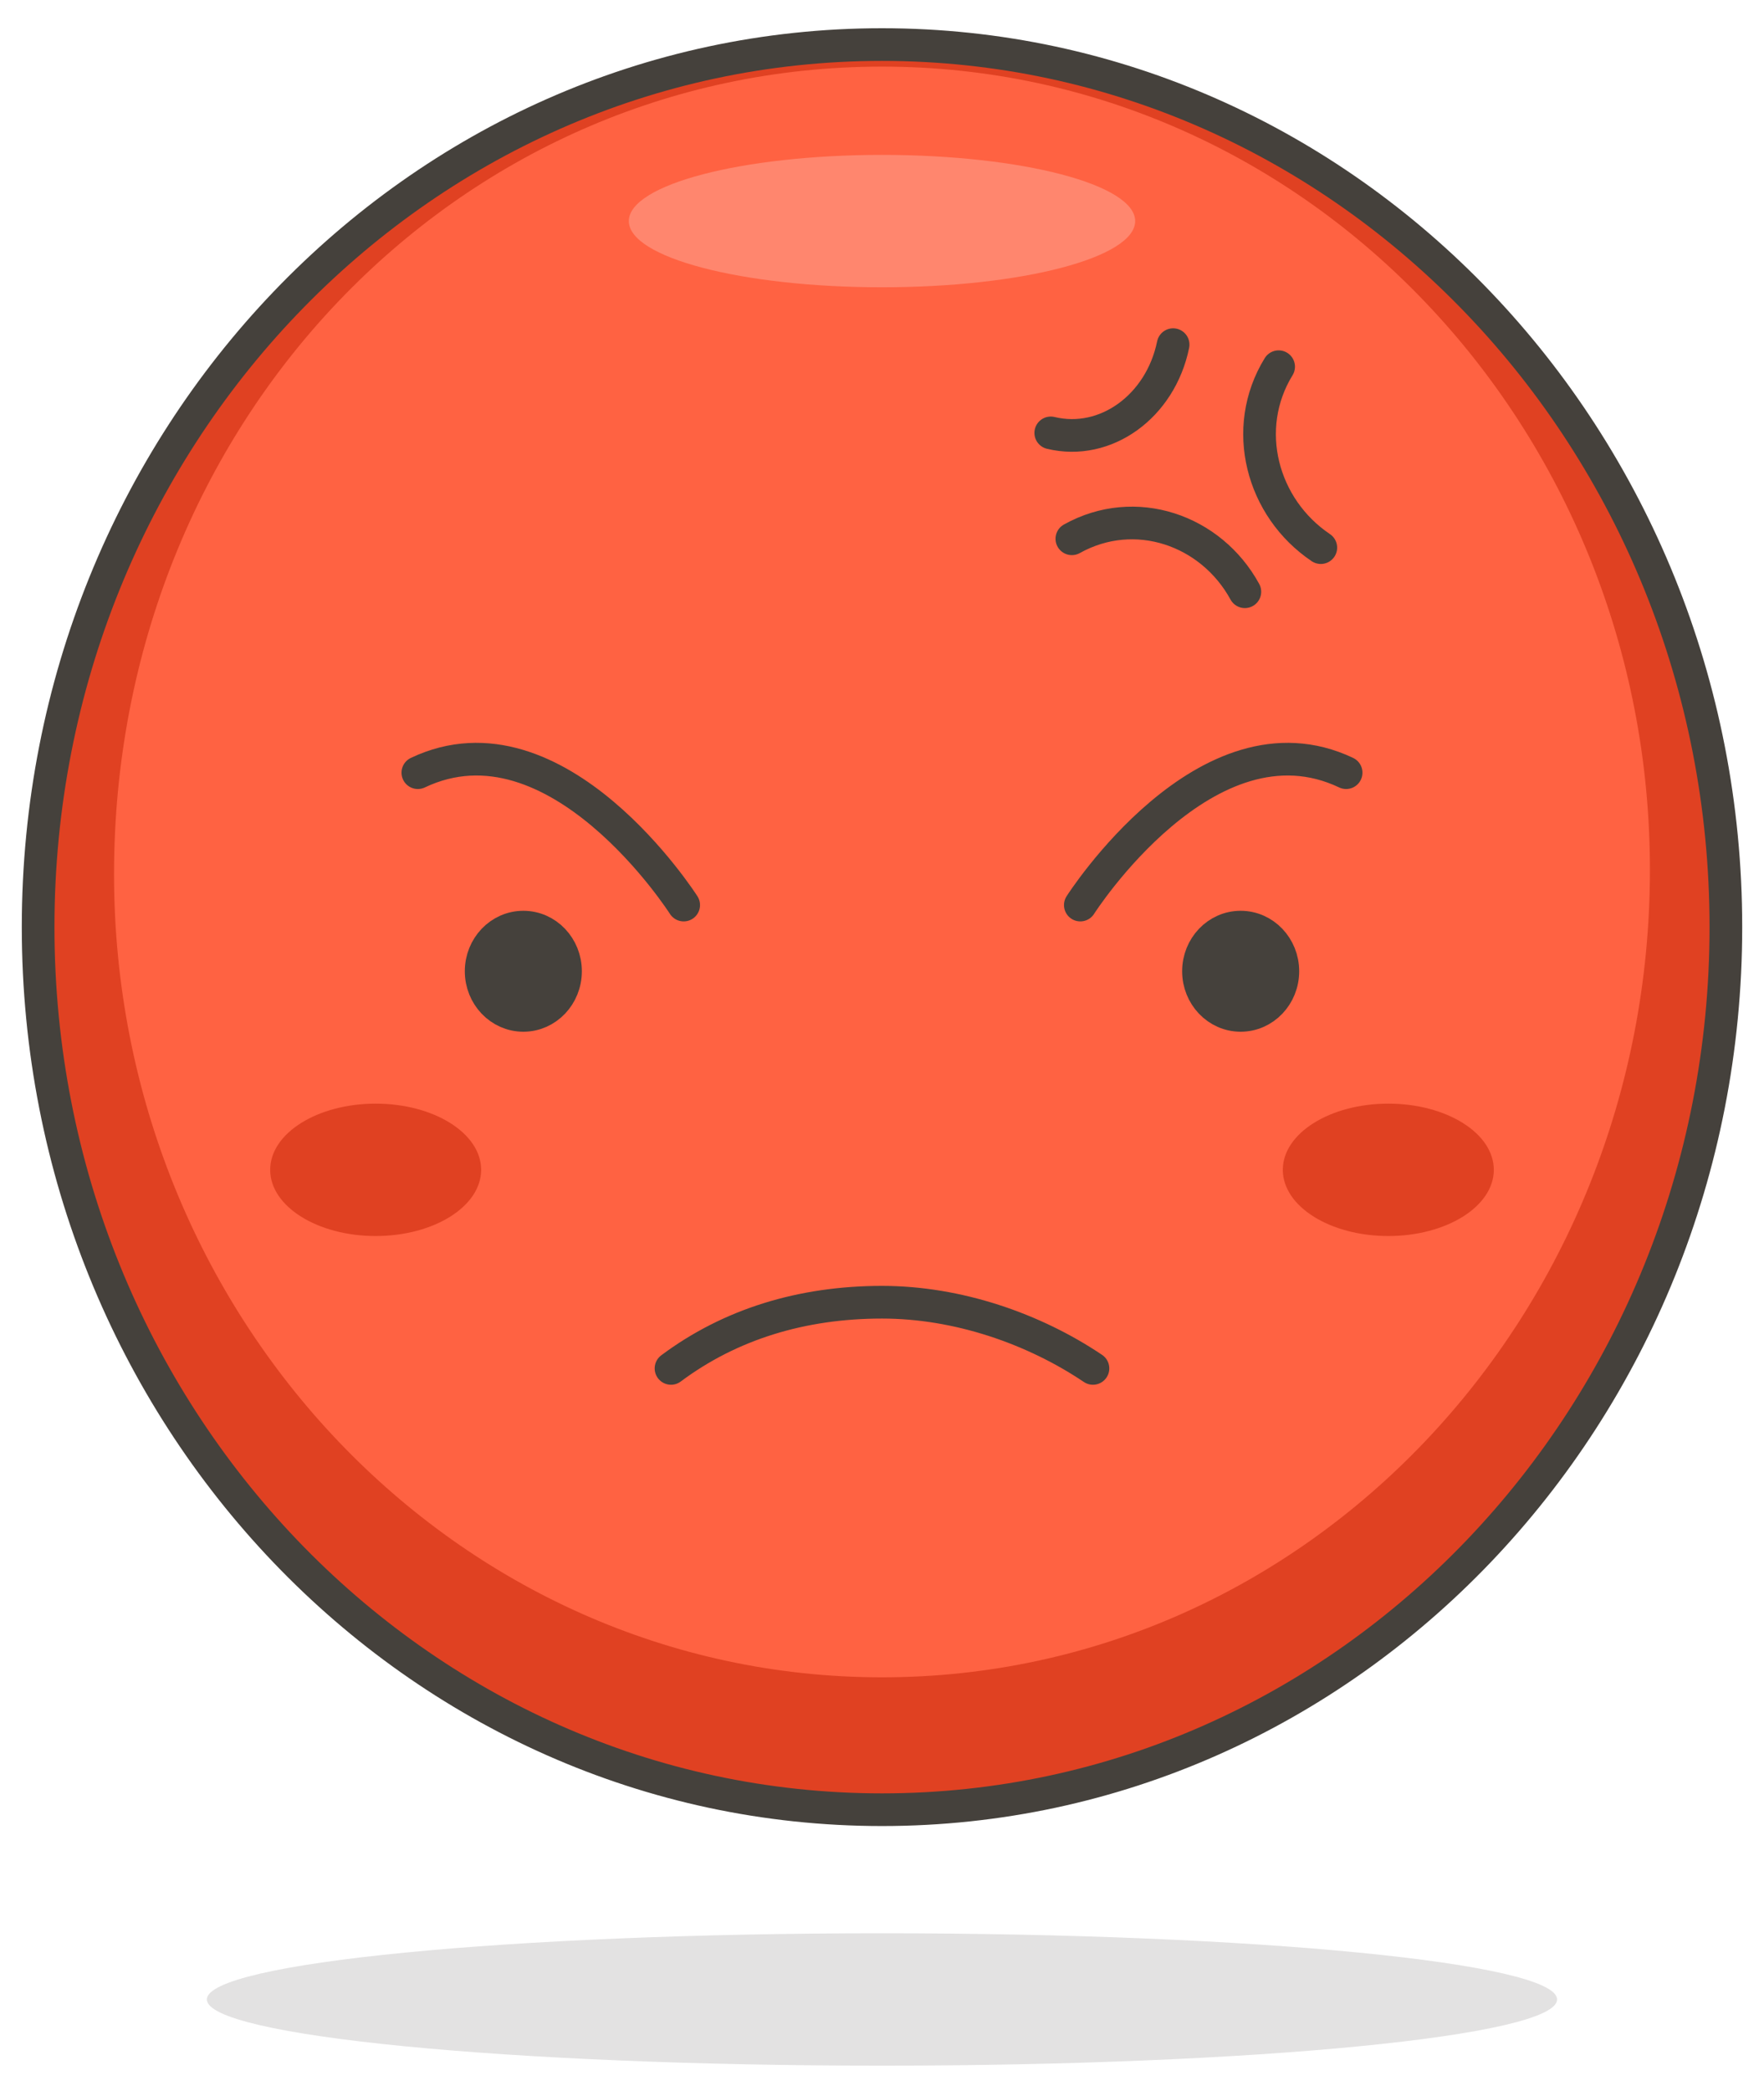 <svg width="54" height="64" viewBox="0 0 54 64" fill="none" xmlns="http://www.w3.org/2000/svg">
<path d="M27 55.391C41.267 55.391 52.833 43.297 52.833 28.377C52.833 13.458 41.267 1.364 27 1.364C12.732 1.364 1.167 13.458 1.167 28.377C1.167 43.297 12.732 55.391 27 55.391Z" fill="#FF6242"/>
<path d="M27 1.364C12.791 1.364 1.167 13.52 1.167 28.377C1.167 43.235 12.791 55.391 27 55.391C41.208 55.391 52.833 43.235 52.833 28.377C52.833 13.52 41.208 1.364 27 1.364V1.364ZM27 51.339C13.954 51.339 3.491 40.263 3.491 26.757C3.491 12.98 13.954 2.039 27 2.039C40.046 2.039 50.508 13.115 50.508 26.622C50.508 40.263 40.046 51.339 27 51.339V51.339Z" fill="#E04122"/>
<path d="M27 8.793C31.28 8.793 34.75 7.886 34.75 6.767C34.75 5.648 31.28 4.741 27 4.741C22.72 4.741 19.25 5.648 19.25 6.767C19.25 7.886 22.72 8.793 27 8.793Z" fill="#FF866E"/>
<path d="M27 55.391C41.267 55.391 52.833 43.297 52.833 28.377C52.833 13.458 41.267 1.364 27 1.364C12.732 1.364 1.167 13.458 1.167 28.377C1.167 43.297 12.732 55.391 27 55.391Z" stroke="#45413C" stroke-miterlimit="10" stroke-linecap="round" stroke-linejoin="round"/>
<path d="M16.021 31.079C16.734 31.079 17.312 30.474 17.312 29.728C17.312 28.982 16.734 28.377 16.021 28.377C15.307 28.377 14.729 28.982 14.729 29.728C14.729 30.474 15.307 31.079 16.021 31.079Z" fill="#45413C" stroke="#45413C" stroke-miterlimit="10" stroke-linecap="round" stroke-linejoin="round"/>
<path d="M20.929 27.702C20.929 27.702 17.054 21.624 12.791 23.65" stroke="#45413C" stroke-miterlimit="10" stroke-linecap="round" stroke-linejoin="round"/>
<path d="M33.071 27.702C33.071 27.702 36.946 21.624 41.208 23.65" stroke="#45413C" stroke-miterlimit="10" stroke-linecap="round" stroke-linejoin="round"/>
<path d="M37.979 31.079C38.693 31.079 39.271 30.474 39.271 29.728C39.271 28.982 38.693 28.377 37.979 28.377C37.266 28.377 36.688 28.982 36.688 29.728C36.688 30.474 37.266 31.079 37.979 31.079Z" fill="#45413C" stroke="#45413C" stroke-miterlimit="10" stroke-linecap="round" stroke-linejoin="round"/>
<path d="M20.541 41.884C22.35 40.533 24.546 39.858 27 39.858C29.325 39.858 31.65 40.669 33.458 41.884" stroke="#45413C" stroke-miterlimit="10" stroke-linecap="round"/>
<path d="M35.912 10.549C35.525 12.439 33.846 13.655 32.166 13.25" stroke="#45413C" stroke-miterlimit="10" stroke-linecap="round" stroke-linejoin="round"/>
<path d="M40.433 16.762C38.625 15.546 37.979 13.115 39.142 11.224" stroke="#45413C" stroke-miterlimit="10" stroke-linecap="round" stroke-linejoin="round"/>
<path d="M32.812 16.491C34.75 15.411 37.075 16.221 38.108 18.112" stroke="#45413C" stroke-miterlimit="10" stroke-linecap="round" stroke-linejoin="round"/>
<path d="M42.5 37.832C44.283 37.832 45.729 36.925 45.729 35.806C45.729 34.687 44.283 33.78 42.5 33.78C40.716 33.78 39.27 34.687 39.27 35.806C39.27 36.925 40.716 37.832 42.5 37.832Z" fill="#E04122"/>
<path d="M11.5 37.832C13.283 37.832 14.729 36.925 14.729 35.806C14.729 34.687 13.283 33.78 11.5 33.78C9.716 33.78 8.271 34.687 8.271 35.806C8.271 36.925 9.716 37.832 11.5 37.832Z" fill="#E04122"/>
<path opacity="0.15" d="M27 63.225C38.414 63.225 47.666 62.318 47.666 61.199C47.666 60.08 38.414 59.173 27 59.173C15.586 59.173 6.333 60.08 6.333 61.199C6.333 62.318 15.586 63.225 27 63.225Z" fill="#45413C"/>
</svg>
